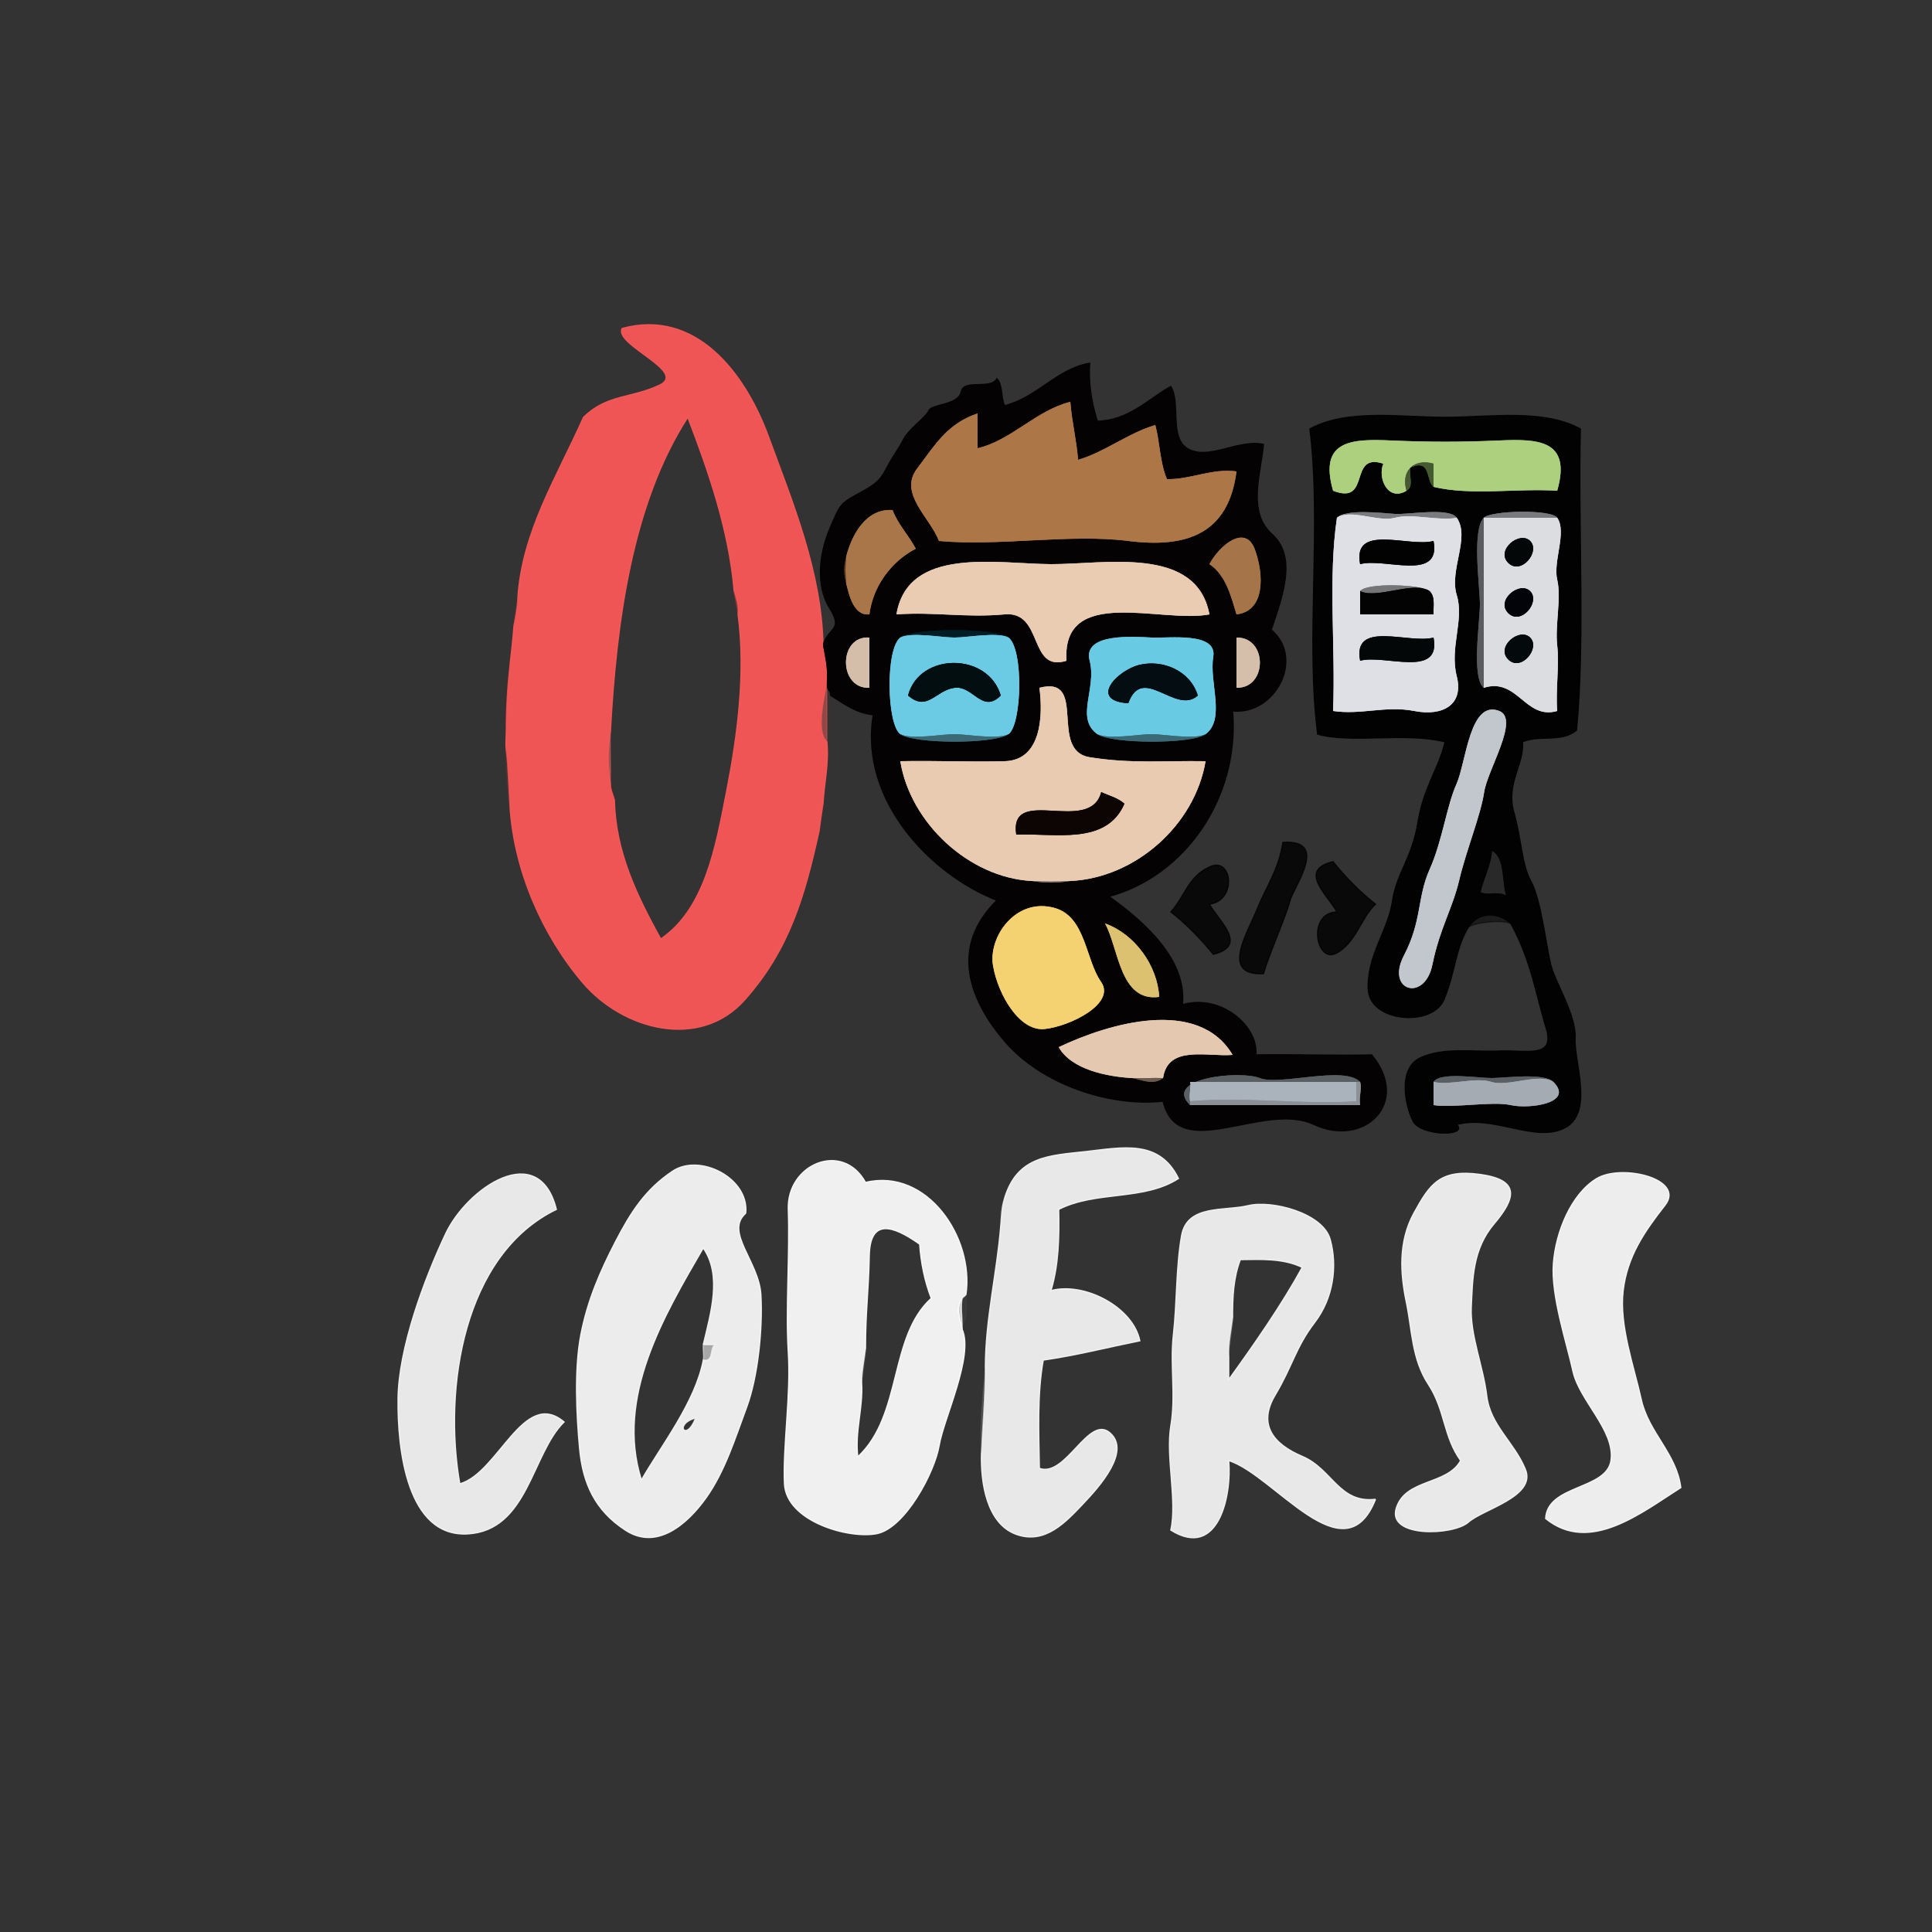 <svg xmlns="http://www.w3.org/2000/svg" width="500" height="500">
    <rect width="100%" height="100%" fill="#333333" stroke="none"/>
    <path fill="none" d="M0 500h500V0H0zm213-333c1.31-4.76 5.41-3.71 1.68-9.68s-2.54-14.36.09-20.55 2.63-6.38 7.13-8.87 5.71-3.22 7.49-6.65c1.79-3.43 3.01-4.75 4.41-7.5s5.93-5.83 6.59-7.5c.67-1.68 7.71-1.4 8.36-4.84.65-3.43 7.54-.42 9.25-3.41 1.58 1.67.97 4.81 2 7 8.66-2.26 13.44-9.53 22-11-.31 5.03.38 9.84 2 15 8.07-.17 13.09-5.65 19-9 2.7 4.36-.65 13.53 4.7 16.3 5.36 2.76 12.95-2.71 19.3-1.3-.79 7.99-4.22 17.46 2.19 23.25 6.42 5.79 2.94 15.53-.19 24.75 8.78 7.46.95 22.12-10 21 1.88 22.44-12.4 42.76-32 48 9.71 6.94 20.23 16.67 19 28 10.04-2.88 19.8 5.68 19 13 9.9-.17 20.81.24 30 0 10.23 12.43-1.97 24.1-15 18-13.04-6.1-35.03 10.46-39-6-14.08 1.5-31.4-4.49-40.75-15.25-9.36-10.76-14.63-24.61-2.25-36.75-17.03-6.59-35.71-25.88-32-48-4.49-.52-7.14-2.6-11-5 .39 3.14.69 8.71-1 11v1c.54 5.73-.66 10.29-1 16-.16 2.6-.56 5.01-1 7-3.75 16.93-7.66 30.71-19.25 43.75-11.58 13.05-31.51 7.87-42-4.5-10.49-12.38-17.63-28.86-18.75-45.25-.77-4.32-1.15-11.1-1-15-.16-1.29 0-2.7 0-4-.87-6.38-.31-11.88 1-18 .4-3.47.73-6.49 1-10 .18-2.4.75-5.24 1-7 1.03-17.29 10.02-31.31 17-47 6.12-6 12.2-4.81 19.67-8.33S158.83 89.25 161 85c18.93-5.16 31.77 11.26 37.92 28.08 6.15 16.81 13.72 34.86 14.08 53.92m178 72c-2.16-.98-9.17-.39-11 1-3.4 5.57-3.34 11.58-6.3 18.7-2.96 7.13-19.32 5.94-19.62-2.78-.31-8.71 5.16-15.11 6.27-22.62 1.12-7.5 5.01-10.97 6.58-20.37 1.56-9.41 5.26-13.63 7.07-20.93-10.28-2.61-24.17.49-33-2-3.15-24.75 1.1-53.39-2-79 9.71-5.29 23.57-3 35-3s25.32-2.28 35 3c-.64 24.8 1.27 54.42-1 78-4.02 3.26-9.56 1.07-14 3 .62 5.56-4.34 10.67-2.22 18.22s1.91 13.23 4.48 17.97c2.56 4.74 3.91 16.77 5.09 21.51 1.19 4.73 6.65 13.1 6.29 19-.35 5.9 4.96 19.31-2.72 23.22-7.69 3.9-18.13-3.42-27.92-.92 3.15 3.18-9.19 3.04-11.25-.76-2.05-3.8-4.18-13.83 1.95-16.54s13.06-1.41 20.3-1.7 14.64 2.07 12.1-6.1c-2.54-8.16-3.74-17.11-9.1-26.9m-64 13c-11.3.6-4.12-10.62-1.68-16.68 2.44-6.05 5.63-10.3 6.68-17.32 12.23-.82 2.74 11.5 1.81 15.25-.92 3.76-5.37 13.63-6.81 18.75m18-29c3.19 3.98 7.03 7.89 11 11-3.76 3.45-5.09 10.12-10.25 12.75-5.17 2.62-7.55-10.51.25-10.75-2.33-4.25-10.29-10.87-1-13m-32 11c2.47 4.47 10.17 10.68 1 13-3.19-3.98-7.03-7.89-11-11 3.66-3.96 4.47-9.28 10.25-11.75 5.77-2.48 6.86 8.89-.25 9.75m-59 142c-.4-7.34.37-15.44 1-22 0-12.64 3.01-24.48 4-37-.13-3.4-.5-3.8 1-7 3.33-10.82 11.49-10.94 21.01-11.99 9.52-1.06 19.02-3.23 23.99 6.99-8.99 5.84-21.3 3.07-31 8 .15 7.21.01 14.35-2 21 8.59-2.31 21.21 4.23 23 13-8.32 1.69-16.54 3.79-25 5-1.62 9.11-1.13 19.03-1 28 6.85 2.45 12.68-13.93 18.22-9.22s-2.55 13.82-6.97 18.47-9.83 10.59-17.33 7.82-9.18-13.2-8.92-21.07m-4-41c.15 2.74.48 6-1 8v1c3.09 6.92-4.75 23.06-5.93 30.07-1.18 7.02-8.86 21.41-16.15 22.85-7.29 1.45-23.47-3.21-23.91-12.93-.44-9.71 1.7-22.9.99-33.99-.71-11.1.42-25.24 0-37s14.05-17.82 20-7c15.87-3.81 28.15 14.22 26 29m-57-21c-5.53 4.82 3.44 12.5 3.93 21.08.5 8.58-.73 21.17-3.7 29.15s-5.62 16.59-10.53 23.47c-4.92 6.87-12.75 13.56-20.77 8.37-8.03-5.18-11.1-12.27-11.93-21.07s-1.41-20.76.33-29.67 5.03-16.41 8.97-24.03c3.95-7.61 7.74-13.53 14.78-18.22S193.96 304.9 193 314m-49-1c-24.04 11.66-29.31 46.24-25 71 10-2.79 16.52-24.87 27-16-8.42 8.25-9.34 28.14-25.01 28.99S102.85 375.1 103 362s6.72-30.82 12.31-42.69c5.58-11.88 24.15-24.58 28.69-6.31m234 65c-4.51-6.28-3.98-13.05-8.32-19.68-4.35-6.62-4.23-14.14-5.75-21.4s-2.1-15.56 1.99-23c4.09-7.45 6.72-11.44 17.16-9.99 10.43 1.45 9.22 6.16 3.62 12.77-5.61 6.6-5.57 14.24-5.92 21.52s3.07 15.29 4 23 7.06 11.92 9.99 19.01-10.93 10.31-14.79 13.75c-3.87 3.43-21.03 4.05-18.64-3.66 2.38-7.7 13.17-5.92 16.66-12.32m57 7c-10.06 6.37-23.58 17.32-35 8 .45-8.84 15.84-7.37 16.92-15.08 1.07-7.72-8.18-15.45-9.84-23S401.36 335.28 402 327s4.61-17.89 11.08-21.92c6.46-4.04 23.19-.01 17.83 6.84-5.35 6.84-9.78 13.21-10.83 22.16-1.06 8.94 2.82 19.6 4.7 28.14S433.92 376.21 435 385m-79 3c-8.06 20.38-26.14-6.23-38-10 .82 8.82-2.57 25.75-15 18 1.68-7.73-1.35-18.91 0-27s-.25-15.55.67-23.67.67-17.42 2.11-25.55c1.43-8.14 11.09-6.28 17.23-7.77s19.35 1.91 21.25 8.73c1.89 6.82.89 15.1-4.01 21.51-4.91 6.4-5.72 11.23-10.22 18.78-4.51 7.54-.66 12.64 7.05 15.89 7.7 3.26 9.49 12.23 18.92 11.08"/>
    <path fill="none" stroke="#F75757" stroke-opacity=".96" stroke-width=".3" d="M134 155c-.15 2.49-.7 5.15-1 7-.27 3.51-.6 6.53-1 10-.69 5.97-1 11.77-1 18 0 1.3-.16 2.71 0 4 .59 4.8.65 9.92 1 15 1.12 16.39 8.26 32.87 18.75 45.25 10.49 12.37 30.42 17.55 42 4.5 11.59-13.04 15.5-26.82 19.25-43.75.29-2.27.76-5.32 1-7 .34-5.71 1.54-10.27 1-16-3.2-3.08-.26-12.67 0-16 .21-3.34-.44-5.93-1-9-.36-19.06-7.93-37.11-14.08-53.92C192.77 96.26 179.93 79.84 161 85c-2.17 4.25 17.14 11.15 9.67 14.67S157.12 102 151 108c-6.98 15.69-15.97 29.71-17 47m56-2c.63 2.44 1.1 3.33 1 6 2.06 15.15-.19 31.72-3 46-2.8 14.28-5.57 30.2-17 38-6.34-11.56-11.66-22.55-12-36-.19-1.03-.97-2.38-1-4-.82-4.61-.74-9.47 0-14 1.49-27.4 5.45-58.49 20-81 5.52 14.42 10.64 29.21 12 45Z"/>
    <path fill="none" stroke="#040202" stroke-opacity=".97" stroke-width=".3" d="M213 167c.56 3.07 1.21 5.66 1 9-.03.5 0 1.5 0 2 .69.85.84.68 1 2 3.86 2.4 6.51 4.48 11 5-3.71 22.12 14.97 41.41 32 48-12.38 12.14-7.11 25.99 2.25 36.75C269.6 280.51 286.92 286.5 301 285c3.97 16.46 25.96-.1 39 6 13.03 6.1 25.23-5.57 15-18-9.19.24-20.1-.17-30 0 .8-7.32-8.96-15.88-19-13 1.23-11.33-9.29-21.06-19-28 19.6-5.24 33.88-25.56 32-48 10.95 1.12 18.78-13.54 10-21 3.13-9.22 6.61-18.96.19-24.75-6.41-5.79-2.98-15.26-2.19-23.25-6.35-1.41-13.94 4.06-19.3 1.3-5.35-2.77-2-11.94-4.7-16.3-5.91 3.35-10.93 8.83-19 9-1.62-5.16-2.31-9.97-2-15-8.56 1.47-13.34 8.74-22 11-1.03-2.19-.42-5.33-2-7-1.71 2.99-8.6-.02-9.25 3.41-.65 3.44-7.69 3.16-8.36 4.84-.66 1.67-5.19 4.75-6.59 7.5s-2.62 4.07-4.41 7.5c-1.78 3.43-2.99 4.16-7.49 6.65s-4.5 2.68-7.13 8.87-3.82 14.58-.09 20.55-.37 4.92-1.68 9.68m64-63c.37 5.06 1.63 9.91 2 15 6.99-2.03 12.99-6.97 20-9 1.2 4.61 1.15 9.54 3 14 6.18.12 11.61-2.86 18-2-2.06 16.22-12.92 19.91-28 18s-33.6 1.44-49 0c-2.32-6.1-10.52-12.29-5.69-18.69 4.82-6.41 8.02-11.78 15.69-14.31v9c8.69-2.02 15.19-9.84 24-12m-58 47c-.72-2.79-.71-4.26 0-7 1.45-5.59 5.08-12.46 12-12 1.3 3.56 4.19 6.56 6 10-6.51 3.4-11.1 9.87-12 17-4.07.41-5.22-4.87-6-8m101 8c-1.37-4.55-2.73-10.18-7-13 2.63-4.95 9.35-10.45 11.77-3.77s2.58 15.95-4.77 16.77m-7 0c-12.24 2.44-38.22-7.65-37 12-9.92 3.15-5.86-12.93-16-12-10.15.93-18.06-.7-28 0 2.95-17.77 26.15-13.06 40-13s37.65-4.93 41 13m-52 6c3.92 2.94 3.49 22.48 0 25-3.62 2.61-24.45 2.56-28 0-3.52-2.54-3.88-22.09 0-25 3.47-2.6 24.6-2.55 28 0m-36 0v13c-8.08.34-8.08-13.58 0-13m87 25c-3.55 2.64-24.49 2.53-28 0-5.82-4.2-.1-11.74-2-19s11.45-6.23 16-6 17.09-1.56 15.99 5.01S317.25 186.1 312 190m8-12v-13c8.07-.15 8.08 13.15 0 13m-43 50c-3.45.56-6.61.55-10 0-16.31-.89-31.44-15.1-34-31 9.35-.18 17.53.23 27 0s9.98-11.64 9-19c12.69-3.28 2.26 16.25 13.03 17.97 10.77 1.73 19.08.85 29.97 1.03-2.78 16.54-18.19 30.23-35 31m-4 7c7.99 2.28 7.93 13.39 11.93 19.07 4 5.69-8.17 11.6-14.62 12.24-6.46.63-11.98-8.8-13.3-16.32-1.33-7.52 5.9-17.87 15.99-14.99m27 23c-10.2 1.38-10.44-12.49-14-19 7.7 2.75 13.56 10.89 14 19m1 21c-2.64 2-5.53.4-8 0-6.58-.36-15.78-2.24-19-8 13.05-6.21 36.11-12.98 45 2-6.34.59-16.75-2.71-18 6m51 1c.5 1.86-.38 4.1 0 6h-44c-7.24-7.02 12.88-9.05 18-7s21.85-3.32 26 1Z"/>
    <path fill="none" stroke="#AC7646" stroke-width=".3" d="M277 104c-8.81 2.16-15.31 9.98-24 12v-9c-7.67 2.53-10.87 7.9-15.69 14.31-4.83 6.4 3.37 12.59 5.69 18.69 15.4 1.44 33.92-1.91 49 0s25.94-1.78 28-18c-6.39-.86-11.82 2.12-18 2-1.85-4.46-1.8-9.39-3-14-7.01 2.03-13.01 6.97-20 9-.37-5.09-1.63-9.94-2-15Z"/>
    <path fill="none" d="M158 189c-.2 3.64 0 7.35 0 11 .17 1.72.9 4.64 1 7 .34 13.45 5.66 24.44 12 36 11.43-7.8 14.2-23.72 17-38 2.81-14.28 5.06-30.85 3-46-.2-1.48-.87-3.93-1-6-1.36-15.79-6.48-30.58-12-45-14.55 22.51-18.51 53.6-20 81"/>
    <path fill="none" stroke="#000101" stroke-opacity=".95" stroke-width=".3" d="M380 240c2.59-4.23 7.87-3.96 11-1 5.36 9.79 6.56 18.74 9.1 26.9 2.54 8.17-4.86 5.81-12.1 6.1s-14.17-1.01-20.3 1.7-4 12.74-1.95 16.54c2.06 3.8 14.4 3.94 11.25.76 9.79-2.5 20.23 4.82 27.92.92 7.68-3.91 2.37-17.32 2.72-23.22.36-5.9-5.1-14.27-6.29-19-1.18-4.74-2.53-16.77-5.09-21.51-2.57-4.74-2.36-10.42-4.48-17.97s2.84-12.66 2.22-18.22c4.44-1.93 9.98.26 14-3 2.27-23.58.36-53.2 1-78-9.68-5.28-23.57-3-35-3s-25.29-2.29-35 3c3.1 25.61-1.15 54.25 2 79 8.83 2.49 22.72-.61 33 2-1.81 7.3-5.51 11.52-7.07 20.93-1.57 9.4-5.46 12.87-6.58 20.37-1.11 7.51-6.58 13.91-6.27 22.62.3 8.72 16.66 9.91 19.62 2.78 2.96-7.12 2.9-13.13 6.3-18.7m-9-114c-2.09-1.66-.52-7.36-6-5-.47 1.88 1.06 4.93-1 6-4.76 2.9-7.54-3.19-6-7-9.18-3.05-3.02 10.9-13 7-3.8-13.22 5-13.43 15-13s18 .43 28 0 18.78-.23 15 13c-10.5-.67-22.32 1.33-32-1m6 8c3.56 5.08-2 13.53 0 20s-1.89 13.55 0 21-3.66 10.44-11 9-13.74 1.08-21 0c.67-16.5-1.33-34.32 1-50 2.33-2.33 11.56-1.24 15-1s14.05-1.78 16 1m26 0c2.58 3.68-1.12 11.24 0 16s-.59 11.81 0 17-.44 11.69 0 17c-8.28 2.41-10.24-8.76-19-6-3.32-2.7-.91-17.45-1-22s-2.07-18.93 1-22c1.89-1.89 17.42-2.26 19 0m-15 50c5.36 2.09-3.05 15.17-3.92 21.08-.88 5.91-4.6 14.93-6.41 22.59-1.8 7.66-4.97 12.28-6.98 22.02-2 9.75-12.12 6.77-7.37-2.37 4.76-9.13 3.37-14.93 6.67-22.33 3.31-7.4 4.39-16.38 6.94-22.06 2.54-5.68 3.4-21.92 11.07-18.93m2 48c-2.45-1.41-4.74.04-7-1 .9-3.92 2.87-7.37 3-11 3.71 1.56 2.72 8.22 4 12m12 48c5.52 5.52-6.24 7.07-11 6s-14.76.8-20 0v-6c1.77-2.66 11.55-.99 15-1s13.56-1.44 16 1Z"/>
    <path fill="none" stroke="#ADD07E" stroke-width=".3" d="M364 127c-1.5-5.13 1.89-8.44 7-7v6c9.68 2.33 21.5.33 32 1 3.78-13.23-5-13.43-15-13s-18 .43-28 0-18.8-.22-15 13c9.98 3.9 3.82-10.05 13-7-1.54 3.81 1.24 9.9 6 7Z"/>
    <path fill="none" stroke="#465A31" stroke-width=".3" d="M364 127c2.06-1.07.53-4.12 1-6 5.48-2.36 3.91 3.34 6 5v-6c-5.11-1.44-8.5 1.87-7 7Z"/>
    <path fill="none" stroke="#A97649" stroke-width=".3" d="M219 144c-.26 2.1-.26 4.9 0 7 .78 3.13 1.93 8.41 6 8 .9-7.13 5.49-13.6 12-17-1.81-3.44-4.7-6.44-6-10-6.92-.46-10.55 6.41-12 12Z"/>
    <path fill="none" stroke="#7A7B7E" stroke-width=".3" d="M346 134c3.45-2.41 10.65 1.19 15 0s11.4.89 16 0c-1.95-2.78-12.56-.76-16-1s-12.67-1.33-15 1Z"/>
    <path fill="none" stroke="#78797C" stroke-width=".3" d="M384 134h19c-1.58-2.26-17.11-1.89-19 0Z"/>
    <path fill="none" stroke="#DEE0E5" stroke-width=".3" d="M377 134c-4.6.89-11.65-1.19-16 0s-11.55-2.41-15 0c-2.33 15.68-.33 33.5-1 50 7.26 1.08 13.66-1.44 21 0s12.89-1.55 11-9 2-14.53 0-21 3.56-14.92 0-20m-6 6c2.06 10.68-12.74 4.27-19 6-2.06-10.68 12.74-4.27 19-6m-1 13c1.5 1.5.89 3.84 1 6h-19v-6c1.54-2.3 16.25-1.75 18 0m1 12c2.06 10.68-12.74 4.27-19 6-2.06-10.68 12.74-4.27 19-6Z"/>
    <path fill="none" stroke="#5B5C5F" stroke-width=".3" d="M384 178v-44c-3.07 3.07-1.09 17.45-1 22s-2.32 19.3 1 22Z"/>
    <path fill="none" stroke="#DBDDE1" stroke-width=".3" d="M384 178c8.76-2.76 10.72 8.41 19 6-.44-5.31.59-11.81 0-17s1.12-12.24 0-17 2.58-12.32 0-16h-19v44m12-38c2.75 2.75-2.37 8.95-5.67 5.67s2.94-8.4 5.67-5.67m0 13c2.75 2.75-2.37 8.95-5.67 5.67s2.94-8.4 5.67-5.67m0 12c2.75 2.75-2.37 8.95-5.67 5.67s2.94-8.4 5.67-5.67Z"/>
    <path fill="none" stroke="#A57549" stroke-width=".3" d="M320 159c7.35-.82 7.19-10.09 4.77-16.77s-9.14-1.18-11.77 3.77c4.27 2.82 5.63 8.45 7 13Z"/>
    <path fill="none" stroke="#020203" stroke-width=".3" d="M371 140c-6.26 1.73-21.06-4.68-19 6 6.26-1.73 21.06 4.68 19-6Z"/>
    <path fill="none" stroke="#040707" stroke-width=".3" d="M396 140c-2.73-2.73-8.97 2.39-5.67 5.67s8.42-2.92 5.67-5.67Z"/>
    <path fill="none" stroke="#52321B" stroke-width=".3" d="M219 151c-.26-2.1-.26-4.9 0-7-.71 2.74-.72 4.21 0 7Z"/>
    <path fill="none" stroke="#E9CCB2" stroke-width=".3" d="M313 159c-3.35-17.93-27.15-12.94-41-13s-37.05-4.77-40 13c9.94-.7 17.85.93 28 0 10.14-.93 6.08 15.15 16 12-1.22-19.65 24.76-9.56 37-12Z"/>
    <path fill="none" stroke="#757578" stroke-width=".3" d="M352 153c4.55 2.1 13.93-2.8 18 0-1.75-1.75-16.46-2.3-18 0Z"/>
    <path fill="none" stroke="#9D3F3B" stroke-opacity=".36" stroke-width=".3" d="M191 159c.1-2.67-.37-3.56-1-6 .13 2.07.8 4.52 1 6Z"/>
    <path fill="none" stroke="#030304" stroke-width=".3" d="M370 153c-4.07-2.8-13.45 2.1-18 0v6h19c-.11-2.16.5-4.5-1-6Z"/>
    <path fill="none" stroke="#020409" stroke-width=".3" d="M396 153c-2.73-2.73-8.97 2.39-5.67 5.67s8.42-2.92 5.67-5.67Z"/>
    <path fill="none" stroke="#813734" stroke-opacity=".27" stroke-width=".3" d="M133 162c.3-1.85.85-4.51 1-7-.25 1.76-.82 4.6-1 7Z"/>
    <path fill="none" stroke="#001D26" stroke-width=".3" d="M233 165c2.9-1.5 10.66 0 14 0s11.1-1.5 14 0c-3.4-2.55-24.53-2.6-28 0Z"/>
    <path fill="none" stroke="#D4BEA9" stroke-width=".3" d="M225 165c-8.08-.58-8.08 13.34 0 13z"/>
    <path fill="none" stroke="#6BCAE4" stroke-width=".3" d="M233 190c2.99 1.48 10.59 0 14 0s11.01 1.48 14 0c3.49-2.52 3.92-22.06 0-25-2.9-1.5-10.66 0-14 0s-11.1-1.5-14 0c-3.88 2.91-3.52 22.46 0 25m26-10c-4.81 4.85-7.13-2.65-12.01-1.99-4.87.65-6.99 6.32-11.99 1.99 2.89-11.18 20.67-11.31 24 0Z"/>
    <path fill="none" stroke="#69CAE4" stroke-width=".3" d="M284 190c2.97 1.47 10.62.01 14 0s11.06 1.5 14 0c5.25-3.9.89-13.42 1.99-19.99S302.55 165.23 298 165s-17.9-1.26-16 6-3.82 14.8 2 19m26-10c-5.71 5.19-14.32-8.27-18 2-10.39-.63-2.85-8.63 3.03-9.97 5.87-1.35 12.95 1.45 14.97 7.97Z"/>
    <path fill="none" stroke="#D5BEAA" stroke-width=".3" d="M320 178c8.08.15 8.07-13.15 0-13z"/>
    <path fill="none" stroke="#040707" stroke-width=".3" d="M371 165c-6.26 1.73-21.06-4.68-19 6 6.26-1.73 21.06 4.68 19-6Z"/>
    <path fill="none" stroke="#04090C" stroke-width=".3" d="M396 165c-2.73-2.73-8.97 2.39-5.67 5.67s8.42-2.92 5.67-5.67Z"/>
    <path fill="none" stroke="#030E11" stroke-width=".3" d="M259 180c-3.33-11.31-21.11-11.18-24 0 5 4.33 7.12-1.34 11.99-1.99 4.88-.66 7.2 6.84 12.01 1.99Z"/>
    <path fill="none" stroke="#030D12" stroke-width=".3" d="M310 180c-2.02-6.52-9.1-9.32-14.97-7.97-5.88 1.34-13.42 9.34-3.03 9.97 3.68-10.27 12.29 3.19 18-2Z"/>
    <path fill="none" stroke="#6C2120" stroke-opacity=".09" stroke-width=".3" d="M131 190c0-6.23.31-12.03 1-18-1.31 6.12-1.87 11.62-1 18Z"/>
    <path fill="none" stroke="#CF5552" stroke-opacity=".6" stroke-width=".3" d="M214 192v-14c0-.5-.03-1.5 0-2-.26 3.33-3.2 12.92 0 16Z"/>
    <path fill="none" stroke="#480503" stroke-opacity=".03" stroke-width=".3" d="M214 191c1.69-2.29 1.39-7.86 1-11-.16-1.32-.31-1.15-1-2z"/>
    <path fill="none" stroke="#E8CBB1" stroke-width=".3" d="M267 228c3.27.18 6.73.18 10 0 16.81-.77 32.22-14.46 35-31-10.89-.18-19.2.7-29.97-1.03-10.77-1.72-.34-21.25-13.03-17.97.98 7.36.47 18.77-9 19s-17.65-.18-27 0c2.56 15.9 17.69 30.11 34 31m24-20c-4.69 10.9-18.21 7.55-28 8-1.94-13.07 19.05.22 22-11 2.09.97 4.22 1.44 6 3Z"/>
    <path fill="none" stroke="#C2C6CD" stroke-width=".3" d="M388 184c-7.67-2.99-8.53 13.25-11.07 18.93-2.55 5.68-3.63 14.66-6.94 22.06-3.3 7.4-1.91 13.2-6.67 22.33-4.75 9.14 5.37 12.12 7.37 2.37 2.01-9.74 5.18-14.36 6.98-22.02 1.81-7.66 5.53-16.68 6.41-22.59.87-5.91 9.28-18.99 3.92-21.08Z"/>
    <path fill="none" stroke="#D85B5C" stroke-opacity=".61" stroke-width=".3" d="M158 203c-.02-1 0-2 0-3 0-3.65-.2-7.36 0-11-.74 4.53-.82 9.39 0 14Z"/>
    <path fill="none" stroke="#3B6A76" stroke-width=".3" d="M261 190c-2.99 1.48-10.59 0-14 0s-11.01 1.48-14 0c3.55 2.56 24.38 2.61 28 0Z"/>
    <path fill="none" stroke="#3B6A77" stroke-width=".3" d="M312 190c-2.94 1.5-10.62-.01-14 0s-11.03 1.47-14 0c3.51 2.53 24.45 2.64 28 0Z"/>
    <path fill="none" stroke="#7F3738" stroke-opacity=".19" stroke-width=".3" d="M132 209c-.35-5.08-.41-10.2-1-15-.15 3.9.23 10.68 1 15Z"/>
    <path fill="none" stroke="#62211F" stroke-opacity=".09" stroke-width=".3" d="M158 203c.03 1.62.81 2.97 1 4-.1-2.36-.83-5.28-1-7 0 1-.02 2 0 3Z"/>
    <path fill="none" stroke="#0D0503" stroke-width=".3" d="M291 208c-1.78-1.56-3.91-2.03-6-3-2.95 11.22-23.94-2.07-22 11 9.79-.45 23.31 2.9 28-8Z"/>
    <path fill="none" stroke="#5D251F" stroke-opacity=".1" stroke-width=".3" d="M212 215c.44-1.99.84-4.4 1-7-.24 1.68-.71 4.73-1 7Z"/>
    <path fill="none" stroke="#000" stroke-opacity=".82" stroke-width=".3" d="M327 252c1.44-5.12 5.89-14.99 6.81-18.75.93-3.75 10.42-16.07-1.81-15.25-1.05 7.02-4.24 11.27-6.68 17.32-2.44 6.06-9.62 17.28 1.68 16.68Z"/>
    <path fill="none" stroke="#010101" stroke-opacity=".2" stroke-width=".3" d="M390 232c-1.28-3.78-.29-10.44-4-12-.13 3.63-2.1 7.08-3 11 2.26 1.04 4.55-.41 7 1Z"/>
    <path fill="none" stroke="#000" stroke-opacity=".82" stroke-width=".3" d="M345 223c-9.29 2.13-1.33 8.75 1 13-7.8.24-5.42 13.37-.25 10.75 5.16-2.63 6.49-9.3 10.25-12.75-3.97-3.11-7.81-7.02-11-11Zm-32 11c7.11-.86 6.02-12.23.25-9.75-5.78 2.47-6.59 7.79-10.25 11.75 3.97 3.11 7.81 7.02 11 11 9.17-2.32 1.47-8.53-1-13Z"/>
    <path fill="none" stroke="#7D6A66" stroke-width=".3" d="M277 228c-3.27.18-6.73.18-10 0 3.39.55 6.55.56 10 0Z"/>
    <path fill="none" stroke="#F4D171" stroke-width=".3" d="M273 235c-10.09-2.88-17.32 7.47-15.99 14.99 1.32 7.52 6.84 16.95 13.3 16.32 6.45-.64 18.62-6.55 14.62-12.24-4-5.68-3.94-16.79-11.93-19.07Z"/>
    <path fill="none" stroke="#030403" stroke-opacity=".51" stroke-width=".3" d="M380 240c1.83-1.39 8.84-1.98 11-1-3.13-2.96-8.41-3.23-11 1Z"/>
    <path fill="none" stroke="#DCC170" stroke-width=".3" d="M300 258c-.44-8.11-6.3-16.25-14-19 3.56 6.51 3.8 20.38 14 19Z"/>
    <path fill="none" stroke="#E4C8B0" stroke-width=".3" d="M293 279c2.66.14 5.34-.11 8 0 1.25-8.71 11.66-5.41 18-6-8.89-14.98-31.95-8.21-45-2 3.22 5.76 12.42 7.64 19 8Z"/>
    <path fill="none" stroke="#6B5A4E" stroke-width=".3" d="M301 279c-2.66-.11-5.34.14-8 0 2.47.4 5.36 2 8 0Z"/>
    <path fill="none" stroke="#5A5F63" stroke-width=".3" d="M308 286c-.04 0 0-1 0-1-.36-1.58.28-3.4 0-5h44c-4.15-4.32-20.88 1.05-26-1s-25.24-.02-18 7Z"/>
    <path fill="none" stroke="#5A5F64" stroke-width=".3" d="M371 280c4.46 1 10.73-1.34 15 0s12.43-2.43 16 0c-2.44-2.44-12.55-1.01-16-1s-13.23-1.66-15 1Z"/>
    <path fill="none" stroke="#AAB2BC" stroke-width=".3" d="M308 285c14.22-1.29 28.75.97 43 0v-5h-43c.28 1.6-.36 3.42 0 5Z"/>
    <path fill="none" stroke="#8C9198" stroke-width=".3" d="M308 285s-.04 1 0 1h44c-.38-1.9.5-4.14 0-6h-1v5c-14.25.97-28.78-1.29-43 0Z"/>
    <path fill="none" stroke="#A4ABB3" stroke-width=".3" d="M402 280c-3.57-2.43-11.73 1.34-16 0s-10.54 1-15 0v6c5.24.8 15.24-1.07 20 0s16.52-.48 11-6Z"/>
    <path fill="none" stroke="#F6F6F6" stroke-opacity=".93" stroke-width=".3" d="M260 310c-.76 2.45-.79 4.33-1 7-.99 12.52-4 24.36-4 37 0 7.28-.72 15.51-1 22-.26 7.87 1.42 18.3 8.92 21.07s12.91-3.17 17.33-7.82 12.51-13.76 6.97-18.47S275.85 382.45 269 380c-.13-8.97-.62-18.89 1-28 8.46-1.21 16.68-3.31 25-5-1.79-8.77-14.41-15.31-23-13 2.01-6.65 2.15-13.79 2-21 9.7-4.93 22.01-2.16 31-8-4.97-10.22-14.47-8.05-23.99-6.99-9.52 1.05-17.68 1.17-21.01 11.99Z"/>
    <path fill="none" stroke="#FAFAFA" stroke-opacity=".95" stroke-width=".3" d="M249 344c-.43-2.59-1.97-5.33 0-8 .22-.3.94-.76 1-1 2.15-14.78-10.13-32.81-26-29-5.95-10.82-20.42-4.76-20 7s-.71 25.9 0 37c.71 11.09-1.43 24.28-.99 33.99.44 9.72 16.62 14.38 23.91 12.93 7.29-1.44 14.97-15.83 16.15-22.85 1.18-7.01 9.02-23.15 5.93-30.07m-26 14c0-3.1.77-6.64 1-9 0-9.47.79-14.45.98-24.02.18-9.58 5.89-8.04 13.02-2.98.34 4.84 1.28 9.53 3 14-11 9.92-7.43 30.26-19 41-.76-6.61 1.37-12.47 1-19Z"/>
    <path fill="none" stroke="#F7F7F7" stroke-opacity=".94" stroke-width=".3" d="M193 314c.96-9.1-11.88-15.61-18.92-10.92s-10.83 10.61-14.78 18.22c-3.94 7.62-7.23 15.12-8.97 24.03S149.17 366.2 150 375s3.9 15.89 11.93 21.07c8.02 5.19 15.85-1.5 20.77-8.37 4.91-6.88 7.56-15.49 10.53-23.47s4.2-20.57 3.7-29.15c-.49-8.58-9.46-16.26-3.93-21.08m-11 34h3c-1.4 1.29-.21 4.46-3 4-2.1 10.9-10.73 21.87-16 31-6.74-21.35 5.8-42.46 16-60 4.89 7.07 1.96 16.68 0 25m-2 19c-2.41 6.31-5.72 1.59 0 0Z"/>
    <path fill="none" stroke="#F6F6F6" stroke-opacity=".93" stroke-width=".3" d="M144 313c-4.54-18.27-23.11-5.57-28.69 6.31-5.59 11.87-12.16 29.59-12.31 42.69s2.32 35.84 17.99 34.99S137.58 376.25 146 368c-10.48-8.87-17 13.21-27 16-4.31-24.76.96-59.34 25-71Z"/>
    <path fill="none" stroke="#F7F7F7" stroke-opacity=".93" stroke-width=".3" d="M378 378c-3.49 6.4-14.28 4.62-16.66 12.32-2.39 7.71 14.77 7.09 18.64 3.66 3.86-3.44 17.72-6.66 14.79-13.75s-9.06-11.3-9.99-19.01-4.35-15.72-4-23 .31-14.92 5.92-21.52c5.6-6.61 6.81-11.32-3.62-12.77-10.44-1.45-13.07 2.54-17.16 9.99-4.09 7.44-3.51 15.74-1.99 23s1.4 14.78 5.75 21.4c4.34 6.63 3.81 13.4 8.32 19.68Z"/>
    <path fill="none" stroke="#F8F8F8" stroke-opacity=".94" stroke-width=".3" d="M435 385c-1.08-8.79-8.34-14.24-10.22-22.78s-5.76-19.2-4.7-28.14c1.05-8.95 5.48-15.32 10.83-22.16 5.36-6.85-11.37-10.88-17.83-6.84-6.47 4.03-10.44 13.64-11.08 21.92s3.42 20.37 5.08 27.92 10.91 15.28 9.84 23c-1.08 7.71-16.47 6.24-16.92 15.08 11.42 9.32 24.94-1.63 35-8Z"/>
    <path fill="none" stroke="#7D7D7D" stroke-opacity=".08" stroke-width=".3" d="M259 317c.21-2.67.24-4.55 1-7-1.5 3.2-1.13 3.6-1 7Z"/>
    <path fill="none" stroke="#F6F6F6" stroke-opacity=".93" stroke-width=".3" d="M356 388c-9.43 1.15-11.22-7.82-18.92-11.08-7.71-3.25-11.56-8.35-7.05-15.89 4.5-7.55 5.31-12.38 10.22-18.78 4.9-6.41 5.9-14.69 4.01-21.51-1.9-6.82-15.11-10.22-21.25-8.73s-15.8-.37-17.23 7.77c-1.44 8.13-1.19 17.43-2.11 25.55s.68 15.58-.67 23.67 1.68 19.27 0 27c12.43 7.75 15.82-9.18 15-18 11.86 3.77 29.94 30.38 38 10m-38-37c-.14-3.48.74-7.29 1-10 0-5.41.19-10.13 2-15 5.53-.08 11.1-.35 16 2-5.23 9.56-12.36 19.81-19 29z"/>
    <path fill="none" d="M224 349c0 3.1-.77 6.64-1 9 .37 6.53-1.76 12.39-1 19 11.57-10.74 8-31.08 19-41-1.72-4.47-2.66-9.16-3-14-7.13-5.06-12.84-6.6-13.02 2.98-.19 9.57-.98 14.55-.98 24.02"/>
    <path fill="none" stroke="#000" stroke-opacity=".01" stroke-width=".3" d="M182 352c.24-1.27-.12-2.71 0-4 1.96-8.32 4.89-17.93 0-25-10.2 17.54-22.74 38.65-16 60 5.27-9.13 13.9-20.1 16-31Zm137-11c0 3.34-.84 7.42-1 10v6c6.64-9.19 13.77-19.44 19-29-4.9-2.35-10.47-2.08-16-2-1.81 4.87-2 9.59-2 15Z"/>
    <path fill="none" stroke="#686868" stroke-opacity=".13" stroke-width=".3" d="M249 336c-.4 2.16 0 4.8 0 7 1.48-2 1.15-5.26 1-8-.06.24-.78.7-1 1Z"/>
    <path fill="none" stroke="#F9F9F9" stroke-opacity=".79" stroke-width=".3" d="M249 344v-1c0-2.2-.4-4.84 0-7-1.97 2.67-.43 5.41 0 8Z"/>
    <path fill="none" stroke="#707070" stroke-opacity=".23" stroke-width=".3" d="M318 351c.16-2.58 1-6.66 1-10-.26 2.71-1.14 6.52-1 10Z"/>
    <path fill="none" stroke="#DADADA" stroke-opacity=".69" stroke-width=".3" d="M182 352c2.79.46 1.6-2.71 3-4h-3c-.12 1.29.24 2.73 0 4Z"/>
    <path fill="none" stroke="#656565" stroke-opacity=".21" stroke-width=".3" d="M223 358c.23-2.36 1-5.9 1-9-.23 2.36-1 5.9-1 9Z"/>
    <path fill="none" stroke="#7E7E7E" stroke-opacity=".27" stroke-width=".3" d="M254 376c.28-6.49 1-14.72 1-22-.63 6.56-1.4 14.66-1 22Z"/>
    <path fill="none" stroke="#262626" stroke-opacity=".07" stroke-width=".3" d="M180 367c-5.72 1.59-2.41 6.31 0 0Z"/>
    <path fill="none" stroke="None" d="M0 500h500V0H0v500m213-333c1.31-4.76 5.41-3.71 1.68-9.68s-2.54-14.36.09-20.55 2.63-6.38 7.13-8.87 5.71-3.22 7.49-6.65c1.79-3.43 3.01-4.75 4.41-7.5s5.93-5.83 6.59-7.5c.67-1.68 7.71-1.4 8.36-4.84.65-3.43 7.54-.42 9.25-3.41 1.58 1.67.97 4.81 2 7 8.66-2.26 13.44-9.53 22-11-.31 5.03.38 9.84 2 15 8.07-.17 13.09-5.65 19-9 2.7 4.36-.65 13.53 4.7 16.3 5.36 2.76 12.95-2.71 19.3-1.3-.79 7.99-4.22 17.46 2.19 23.25 6.42 5.79 2.94 15.53-.19 24.75 8.78 7.46.95 22.12-10 21 1.88 22.44-12.4 42.76-32 48 9.71 6.94 20.23 16.67 19 28 10.04-2.88 19.8 5.68 19 13 9.9-.17 20.81.24 30 0 10.23 12.43-1.97 24.1-15 18-13.04-6.1-35.03 10.46-39-6-14.08 1.5-31.4-4.49-40.75-15.25-9.36-10.76-14.63-24.61-2.25-36.75-17.03-6.59-35.71-25.88-32-48-4.49-.52-7.14-2.6-11-5 .39 3.14.69 8.71-1 11v1c.54 5.73-.66 10.29-1 16-.16 2.6-.56 5.01-1 7-3.75 16.93-7.66 30.71-19.25 43.75-11.58 13.05-31.51 7.87-42-4.5-10.49-12.38-17.63-28.86-18.75-45.25-.77-4.32-1.15-11.1-1-15-.16-1.29 0-2.7 0-4-.87-6.38-.31-11.88 1-18 .4-3.47.73-6.49 1-10 .18-2.4.75-5.24 1-7 1.03-17.29 10.02-31.31 17-47 6.12-6 12.2-4.81 19.67-8.33S158.83 89.25 161 85c18.93-5.16 31.77 11.26 37.92 28.08 6.15 16.81 13.72 34.86 14.08 53.92m178 72c-2.16-.98-9.17-.39-11 1-3.4 5.57-3.34 11.58-6.3 18.7-2.96 7.13-19.32 5.94-19.62-2.78-.31-8.71 5.16-15.11 6.27-22.62 1.12-7.5 5.01-10.97 6.58-20.37 1.56-9.41 5.26-13.63 7.07-20.93-10.28-2.61-24.17.49-33-2-3.15-24.75 1.1-53.39-2-79 9.71-5.29 23.57-3 35-3s25.32-2.28 35 3c-.64 24.8 1.27 54.42-1 78-4.02 3.26-9.56 1.07-14 3 .62 5.56-4.34 10.67-2.22 18.22s1.91 13.23 4.48 17.97c2.56 4.74 3.91 16.77 5.09 21.51 1.19 4.73 6.65 13.1 6.29 19-.35 5.9 4.96 19.31-2.72 23.22-7.69 3.9-18.13-3.42-27.92-.92 3.15 3.18-9.19 3.04-11.25-.76-2.05-3.8-4.18-13.83 1.95-16.54s13.06-1.41 20.3-1.7 14.64 2.07 12.1-6.1c-2.54-8.16-3.74-17.11-9.1-26.9m-64 13c-11.3.6-4.12-10.62-1.68-16.68 2.44-6.05 5.63-10.3 6.68-17.32 12.23-.82 2.74 11.5 1.81 15.25-.92 3.76-5.37 13.63-6.81 18.75m18-29c3.19 3.98 7.03 7.89 11 11-3.76 3.45-5.09 10.12-10.25 12.75-5.17 2.62-7.55-10.51.25-10.75-2.33-4.25-10.29-10.87-1-13m-32 11c2.47 4.47 10.17 10.68 1 13-3.19-3.98-7.03-7.89-11-11 3.66-3.96 4.47-9.28 10.25-11.75 5.77-2.48 6.86 8.89-.25 9.75m-59 142c-.4-7.34.37-15.44 1-22 0-12.64 3.01-24.48 4-37-.13-3.4-.5-3.8 1-7 3.33-10.82 11.49-10.94 21.01-11.99 9.52-1.06 19.02-3.23 23.99 6.99-8.99 5.84-21.3 3.07-31 8 .15 7.21.01 14.35-2 21 8.59-2.31 21.21 4.23 23 13-8.32 1.69-16.54 3.79-25 5-1.62 9.11-1.13 19.03-1 28 6.85 2.45 12.68-13.93 18.22-9.22s-2.55 13.82-6.97 18.47-9.83 10.59-17.33 7.82-9.18-13.2-8.92-21.07m-4-41c.15 2.74.48 6-1 8v1c3.09 6.92-4.75 23.06-5.93 30.07-1.18 7.02-8.86 21.41-16.15 22.85-7.29 1.45-23.47-3.21-23.91-12.93-.44-9.71 1.7-22.9.99-33.99-.71-11.1.42-25.24 0-37s14.05-17.82 20-7c15.87-3.81 28.15 14.22 26 29m-57-21c-5.53 4.82 3.44 12.5 3.93 21.08.5 8.58-.73 21.17-3.7 29.15s-5.62 16.59-10.53 23.47c-4.92 6.87-12.75 13.56-20.77 8.37-8.03-5.18-11.1-12.27-11.93-21.07s-1.41-20.76.33-29.67 5.03-16.41 8.97-24.03c3.95-7.61 7.74-13.53 14.78-18.22S193.96 304.9 193 314m-49-1c-24.04 11.66-29.31 46.24-25 71 10-2.79 16.52-24.87 27-16-8.42 8.25-9.34 28.14-25.01 28.99S102.85 375.1 103 362s6.72-30.82 12.31-42.69c5.58-11.88 24.15-24.58 28.69-6.31m234 65c-4.51-6.28-3.98-13.05-8.32-19.68-4.35-6.62-4.23-14.14-5.75-21.4s-2.1-15.56 1.99-23c4.09-7.45 6.72-11.44 17.16-9.99 10.43 1.45 9.22 6.16 3.62 12.77-5.61 6.6-5.57 14.24-5.92 21.52s3.07 15.29 4 23 7.06 11.92 9.99 19.01-10.93 10.31-14.79 13.75c-3.87 3.43-21.03 4.05-18.64-3.66 2.38-7.7 13.17-5.92 16.66-12.32m57 7c-10.06 6.37-23.58 17.32-35 8 .45-8.84 15.84-7.37 16.92-15.08 1.07-7.72-8.18-15.45-9.84-23S401.36 335.28 402 327s4.61-17.89 11.08-21.92c6.46-4.04 23.19-.01 17.83 6.84-5.35 6.84-9.78 13.21-10.83 22.16-1.06 8.94 2.82 19.6 4.7 28.14S433.92 376.21 435 385m-79 3c-8.06 20.38-26.14-6.23-38-10 .82 8.82-2.57 25.75-15 18 1.68-7.73-1.35-18.91 0-27s-.25-15.55.67-23.67.67-17.42 2.11-25.55c1.43-8.14 11.09-6.28 17.23-7.77s19.35 1.91 21.25 8.73c1.89 6.82.89 15.1-4.01 21.51-4.91 6.4-5.72 11.23-10.22 18.78-4.51 7.54-.66 12.64 7.05 15.89 7.7 3.26 9.49 12.23 18.92 11.08Z"/>
    <path fill="#F75757" fill-opacity=".96" stroke="None" d="M134 155c-.15 2.49-.7 5.15-1 7-.27 3.51-.6 6.53-1 10-.69 5.97-1 11.77-1 18 0 1.3-.16 2.71 0 4 .59 4.8.65 9.92 1 15 1.12 16.39 8.26 32.87 18.75 45.25 10.49 12.37 30.42 17.55 42 4.5 11.59-13.04 15.5-26.82 19.25-43.75.29-2.27.76-5.32 1-7 .34-5.71 1.54-10.27 1-16-3.2-3.08-.26-12.67 0-16 .21-3.34-.44-5.93-1-9-.36-19.06-7.93-37.11-14.08-53.92C192.77 96.26 179.93 79.84 161 85c-2.17 4.25 17.14 11.15 9.67 14.67S157.12 102 151 108c-6.98 15.69-15.97 29.71-17 47m56-2c.63 2.44 1.1 3.33 1 6 2.06 15.15-.19 31.72-3 46-2.8 14.28-5.57 30.2-17 38-6.34-11.56-11.66-22.55-12-36-.19-1.03-.97-2.38-1-4-.82-4.61-.74-9.47 0-14 1.49-27.4 5.45-58.49 20-81 5.52 14.42 10.64 29.21 12 45Z"/>
    <path fill="#040202" fill-opacity=".97" stroke="None" d="M213 167c.56 3.07 1.21 5.66 1 9-.03.5 0 1.5 0 2 .69.85.84.68 1 2 3.86 2.4 6.51 4.48 11 5-3.71 22.12 14.97 41.41 32 48-12.38 12.14-7.11 25.99 2.25 36.75C269.6 280.51 286.92 286.5 301 285c3.97 16.46 25.96-.1 39 6 13.03 6.1 25.23-5.57 15-18-9.19.24-20.1-.17-30 0 .8-7.32-8.96-15.88-19-13 1.23-11.33-9.29-21.06-19-28 19.6-5.24 33.88-25.56 32-48 10.95 1.12 18.78-13.54 10-21 3.13-9.22 6.61-18.96.19-24.75-6.41-5.79-2.98-15.26-2.19-23.25-6.35-1.41-13.94 4.06-19.3 1.3-5.35-2.77-2-11.94-4.7-16.3-5.91 3.35-10.93 8.83-19 9-1.62-5.16-2.31-9.97-2-15-8.56 1.47-13.34 8.74-22 11-1.03-2.19-.42-5.33-2-7-1.71 2.99-8.6-.02-9.25 3.41-.65 3.44-7.69 3.16-8.36 4.84-.66 1.67-5.19 4.75-6.59 7.5s-2.62 4.07-4.41 7.5c-1.78 3.43-2.99 4.16-7.49 6.65s-4.5 2.68-7.13 8.87-3.82 14.58-.09 20.55-.37 4.92-1.68 9.68m64-63c.37 5.06 1.63 9.91 2 15 6.99-2.03 12.99-6.97 20-9 1.2 4.61 1.15 9.54 3 14 6.18.12 11.61-2.86 18-2-2.06 16.22-12.92 19.91-28 18s-33.6 1.44-49 0c-2.32-6.1-10.52-12.29-5.69-18.69 4.82-6.41 8.02-11.78 15.69-14.31v9c8.69-2.02 15.19-9.84 24-12m-58 47c-.72-2.79-.71-4.26 0-7 1.45-5.59 5.08-12.46 12-12 1.3 3.56 4.19 6.56 6 10-6.51 3.4-11.1 9.87-12 17-4.07.41-5.22-4.87-6-8m101 8c-1.37-4.55-2.73-10.18-7-13 2.63-4.95 9.35-10.45 11.77-3.77s2.58 15.95-4.77 16.77m-7 0c-12.24 2.44-38.22-7.65-37 12-9.92 3.15-5.86-12.93-16-12-10.15.93-18.06-.7-28 0 2.95-17.77 26.15-13.06 40-13s37.65-4.93 41 13m-52 6c3.92 2.94 3.49 22.48 0 25-3.62 2.61-24.45 2.56-28 0-3.52-2.54-3.88-22.09 0-25 3.47-2.6 24.6-2.55 28 0m-36 0v13c-8.08.34-8.08-13.58 0-13m87 25c-3.55 2.64-24.49 2.53-28 0-5.82-4.2-.1-11.74-2-19s11.45-6.23 16-6 17.09-1.56 15.99 5.01S317.25 186.1 312 190m8-12v-13c8.07-.15 8.08 13.15 0 13m-43 50c-3.45.56-6.61.55-10 0-16.31-.89-31.44-15.1-34-31 9.35-.18 17.53.23 27 0s9.98-11.64 9-19c12.69-3.28 2.26 16.25 13.03 17.97 10.77 1.73 19.08.85 29.97 1.03-2.78 16.54-18.19 30.23-35 31m-4 7c7.99 2.28 7.93 13.39 11.93 19.07 4 5.69-8.17 11.6-14.62 12.24-6.46.63-11.98-8.8-13.3-16.32-1.33-7.52 5.9-17.87 15.99-14.99m27 23c-10.2 1.38-10.44-12.49-14-19 7.7 2.75 13.56 10.89 14 19m1 21c-2.64 2-5.53.4-8 0-6.58-.36-15.78-2.24-19-8 13.05-6.21 36.11-12.98 45 2-6.34.59-16.75-2.71-18 6m51 1c.5 1.86-.38 4.1 0 6h-44c-7.24-7.02 12.88-9.05 18-7s21.85-3.32 26 1Z"/>
    <path fill="#AC7646" stroke="None" d="M277 104c-8.81 2.16-15.31 9.98-24 12v-9c-7.67 2.53-10.87 7.9-15.69 14.31-4.83 6.4 3.37 12.59 5.69 18.69 15.4 1.44 33.92-1.91 49 0s25.94-1.78 28-18c-6.39-.86-11.82 2.12-18 2-1.85-4.46-1.8-9.39-3-14-7.01 2.03-13.01 6.97-20 9-.37-5.09-1.63-9.94-2-15Z"/>
    <path fill="none" stroke="None" d="M158 189c-.2 3.64 0 7.35 0 11 .17 1.72.9 4.64 1 7 .34 13.45 5.66 24.44 12 36 11.43-7.8 14.2-23.72 17-38 2.81-14.28 5.06-30.85 3-46-.2-1.48-.87-3.93-1-6-1.36-15.79-6.48-30.58-12-45-14.55 22.51-18.51 53.6-20 81Z"/>
    <path fill="#000101" fill-opacity=".95" stroke="None" d="M380 240c2.59-4.23 7.87-3.96 11-1 5.36 9.79 6.56 18.74 9.1 26.9 2.54 8.17-4.86 5.81-12.1 6.1s-14.17-1.01-20.3 1.7-4 12.74-1.95 16.54c2.06 3.8 14.4 3.94 11.25.76 9.79-2.5 20.23 4.82 27.92.92 7.68-3.91 2.37-17.32 2.72-23.22.36-5.9-5.1-14.27-6.29-19-1.18-4.74-2.53-16.77-5.09-21.51-2.57-4.74-2.36-10.42-4.48-17.97s2.84-12.66 2.22-18.22c4.44-1.93 9.98.26 14-3 2.27-23.58.36-53.2 1-78-9.68-5.28-23.57-3-35-3s-25.29-2.29-35 3c3.1 25.61-1.15 54.25 2 79 8.83 2.49 22.72-.61 33 2-1.81 7.3-5.51 11.52-7.07 20.93-1.57 9.4-5.46 12.87-6.58 20.37-1.11 7.51-6.58 13.91-6.27 22.62.3 8.72 16.66 9.91 19.62 2.78 2.96-7.12 2.9-13.13 6.3-18.7m-9-114c-2.09-1.66-.52-7.36-6-5-.47 1.88 1.06 4.93-1 6-4.76 2.9-7.54-3.19-6-7-9.18-3.05-3.02 10.9-13 7-3.8-13.22 5-13.43 15-13s18 .43 28 0 18.78-.23 15 13c-10.5-.67-22.32 1.33-32-1m6 8c3.56 5.08-2 13.53 0 20s-1.89 13.55 0 21-3.66 10.44-11 9-13.74 1.08-21 0c.67-16.5-1.33-34.32 1-50 2.33-2.33 11.56-1.24 15-1s14.05-1.78 16 1m26 0c2.58 3.68-1.12 11.24 0 16s-.59 11.81 0 17-.44 11.69 0 17c-8.28 2.41-10.24-8.76-19-6-3.32-2.7-.91-17.45-1-22s-2.07-18.93 1-22c1.89-1.89 17.42-2.26 19 0m-15 50c5.36 2.09-3.05 15.17-3.92 21.08-.88 5.91-4.6 14.93-6.41 22.59-1.8 7.66-4.97 12.28-6.98 22.02-2 9.75-12.12 6.77-7.37-2.37 4.76-9.13 3.37-14.93 6.67-22.33 3.31-7.4 4.39-16.38 6.94-22.06 2.54-5.68 3.4-21.92 11.07-18.93m2 48c-2.45-1.41-4.74.04-7-1 .9-3.92 2.87-7.37 3-11 3.71 1.56 2.72 8.22 4 12m12 48c5.52 5.52-6.24 7.07-11 6s-14.76.8-20 0v-6c1.77-2.66 11.55-.99 15-1s13.56-1.44 16 1Z"/>
    <path fill="#ADD07E" stroke="None" d="M364 127c-1.5-5.13 1.89-8.44 7-7v6c9.68 2.33 21.5.33 32 1 3.78-13.23-5-13.43-15-13s-18 .43-28 0-18.8-.22-15 13c9.98 3.9 3.82-10.05 13-7-1.54 3.81 1.24 9.9 6 7Z"/>
    <path fill="#465A31" stroke="None" d="M364 127c2.06-1.07.53-4.12 1-6 5.48-2.36 3.91 3.34 6 5v-6c-5.11-1.44-8.5 1.87-7 7Z"/>
    <path fill="#A97649" stroke="None" d="M219 144c-.26 2.1-.26 4.9 0 7 .78 3.13 1.93 8.41 6 8 .9-7.13 5.49-13.6 12-17-1.81-3.44-4.7-6.44-6-10-6.92-.46-10.55 6.41-12 12Z"/>
    <path fill="#7A7B7E" stroke="None" d="M346 134c3.45-2.41 10.65 1.19 15 0s11.4.89 16 0c-1.95-2.78-12.56-.76-16-1s-12.67-1.33-15 1Z"/>
    <path fill="#78797C" stroke="None" d="M384 134h19c-1.58-2.26-17.11-1.89-19 0Z"/>
    <path fill="#DEE0E5" stroke="None" d="M377 134c-4.6.89-11.65-1.19-16 0s-11.55-2.41-15 0c-2.33 15.68-.33 33.5-1 50 7.26 1.08 13.66-1.44 21 0s12.89-1.55 11-9 2-14.53 0-21 3.56-14.92 0-20m-6 6c2.06 10.68-12.74 4.27-19 6-2.06-10.68 12.74-4.27 19-6m-1 13c1.5 1.5.89 3.84 1 6h-19v-6c1.54-2.3 16.25-1.75 18 0m1 12c2.06 10.68-12.74 4.27-19 6-2.06-10.68 12.74-4.27 19-6Z"/>
    <path fill="#5B5C5F" stroke="None" d="M384 178v-44c-3.07 3.07-1.09 17.45-1 22s-2.32 19.3 1 22Z"/>
    <path fill="#DBDDE1" stroke="None" d="M384 178c8.76-2.76 10.72 8.41 19 6-.44-5.31.59-11.81 0-17s1.12-12.24 0-17 2.58-12.32 0-16h-19v44m12-38c2.75 2.75-2.37 8.95-5.67 5.67s2.94-8.4 5.67-5.67m0 13c2.75 2.75-2.37 8.95-5.67 5.67s2.94-8.4 5.67-5.67m0 12c2.75 2.75-2.37 8.95-5.67 5.67s2.94-8.4 5.67-5.67Z"/>
    <path fill="#A57549" stroke="None" d="M320 159c7.35-.82 7.19-10.09 4.77-16.77s-9.14-1.18-11.77 3.77c4.27 2.82 5.63 8.45 7 13Z"/>
    <path fill="#020203" stroke="None" d="M371 140c-6.26 1.73-21.06-4.68-19 6 6.26-1.73 21.06 4.68 19-6Z"/>
    <path fill="#040707" stroke="None" d="M396 140c-2.73-2.73-8.97 2.39-5.67 5.67s8.42-2.92 5.67-5.67Z"/>
    <path fill="#52321B" stroke="None" d="M219 151c-.26-2.1-.26-4.9 0-7-.71 2.74-.72 4.21 0 7Z"/>
    <path fill="#E9CCB2" stroke="None" d="M313 159c-3.35-17.93-27.15-12.94-41-13s-37.05-4.77-40 13c9.94-.7 17.85.93 28 0 10.14-.93 6.08 15.15 16 12-1.22-19.65 24.76-9.56 37-12Z"/>
    <path fill="#757578" stroke="None" d="M352 153c4.55 2.1 13.93-2.8 18 0-1.75-1.75-16.46-2.3-18 0Z"/>
    <path fill="#9D3F3B" fill-opacity=".36" stroke="None" d="M191 159c.1-2.67-.37-3.56-1-6 .13 2.07.8 4.52 1 6Z"/>
    <path fill="#030304" stroke="None" d="M370 153c-4.07-2.8-13.45 2.1-18 0v6h19c-.11-2.16.5-4.5-1-6Z"/>
    <path fill="#020409" stroke="None" d="M396 153c-2.73-2.73-8.97 2.39-5.67 5.67s8.42-2.92 5.67-5.67Z"/>
    <path fill="#813734" fill-opacity=".27" stroke="None" d="M133 162c.3-1.85.85-4.51 1-7-.25 1.76-.82 4.6-1 7Z"/>
    <path fill="#001D26" stroke="None" d="M233 165c2.9-1.5 10.66 0 14 0s11.1-1.5 14 0c-3.4-2.55-24.53-2.6-28 0Z"/>
    <path fill="#D4BEA9" stroke="None" d="M225 165c-8.08-.58-8.08 13.34 0 13z"/>
    <path fill="#6BCAE4" stroke="None" d="M233 190c2.99 1.48 10.59 0 14 0s11.01 1.48 14 0c3.49-2.52 3.92-22.06 0-25-2.9-1.5-10.66 0-14 0s-11.1-1.5-14 0c-3.88 2.91-3.52 22.46 0 25m26-10c-4.81 4.85-7.13-2.65-12.01-1.99-4.87.65-6.99 6.32-11.99 1.99 2.89-11.18 20.67-11.31 24 0Z"/>
    <path fill="#69CAE4" stroke="None" d="M284 190c2.97 1.47 10.62.01 14 0s11.06 1.5 14 0c5.25-3.9.89-13.42 1.99-19.99S302.55 165.23 298 165s-17.9-1.26-16 6-3.82 14.8 2 19m26-10c-5.71 5.19-14.32-8.27-18 2-10.39-.63-2.85-8.63 3.03-9.97 5.87-1.35 12.95 1.45 14.97 7.97Z"/>
    <path fill="#D5BEAA" stroke="None" d="M320 178c8.08.15 8.07-13.15 0-13z"/>
    <path fill="#040707" stroke="None" d="M371 165c-6.26 1.73-21.06-4.68-19 6 6.26-1.73 21.06 4.68 19-6Z"/>
    <path fill="#04090C" stroke="None" d="M396 165c-2.73-2.73-8.97 2.39-5.67 5.67s8.42-2.92 5.67-5.67Z"/>
    <path fill="#030E11" stroke="None" d="M259 180c-3.33-11.31-21.11-11.18-24 0 5 4.33 7.12-1.34 11.99-1.99 4.88-.66 7.2 6.84 12.01 1.99Z"/>
    <path fill="#030D12" stroke="None" d="M310 180c-2.02-6.52-9.1-9.32-14.97-7.97-5.88 1.34-13.42 9.34-3.03 9.97 3.68-10.27 12.29 3.19 18-2Z"/>
    <path fill="#6C2120" fill-opacity=".09" stroke="None" d="M131 190c0-6.23.31-12.03 1-18-1.31 6.12-1.87 11.62-1 18Z"/>
    <path fill="#CF5552" fill-opacity=".6" stroke="None" d="M214 192v-14c0-.5-.03-1.5 0-2-.26 3.33-3.2 12.92 0 16Z"/>
    <path fill="#480503" fill-opacity=".03" stroke="None" d="M214 191c1.69-2.29 1.39-7.86 1-11-.16-1.32-.31-1.15-1-2z"/>
    <path fill="#E8CBB1" stroke="None" d="M267 228c3.27.18 6.73.18 10 0 16.81-.77 32.22-14.46 35-31-10.89-.18-19.2.7-29.97-1.03-10.77-1.72-.34-21.25-13.03-17.97.98 7.36.47 18.77-9 19s-17.65-.18-27 0c2.56 15.9 17.69 30.11 34 31m24-20c-4.69 10.9-18.21 7.55-28 8-1.94-13.07 19.05.22 22-11 2.09.97 4.22 1.44 6 3Z"/>
    <path fill="#C2C6CD" stroke="None" d="M388 184c-7.67-2.99-8.53 13.25-11.07 18.93-2.55 5.68-3.63 14.66-6.94 22.06-3.3 7.4-1.91 13.2-6.67 22.33-4.75 9.14 5.37 12.12 7.37 2.37 2.01-9.74 5.18-14.36 6.98-22.02 1.81-7.66 5.53-16.68 6.41-22.59.87-5.91 9.28-18.99 3.92-21.08Z"/>
    <path fill="#D85B5C" fill-opacity=".61" stroke="None" d="M158 203c-.02-1 0-2 0-3 0-3.65-.2-7.36 0-11-.74 4.53-.82 9.39 0 14Z"/>
    <path fill="#3B6A76" stroke="None" d="M261 190c-2.99 1.48-10.59 0-14 0s-11.01 1.48-14 0c3.55 2.56 24.38 2.61 28 0Z"/>
    <path fill="#3B6A77" stroke="None" d="M312 190c-2.94 1.5-10.62-.01-14 0s-11.03 1.47-14 0c3.51 2.53 24.45 2.64 28 0Z"/>
    <path fill="#7F3738" fill-opacity=".19" stroke="None" d="M132 209c-.35-5.08-.41-10.2-1-15-.15 3.9.23 10.68 1 15Z"/>
    <path fill="#62211F" fill-opacity=".09" stroke="None" d="M158 203c.03 1.62.81 2.97 1 4-.1-2.36-.83-5.28-1-7 0 1-.02 2 0 3Z"/>
    <path fill="#0D0503" stroke="None" d="M291 208c-1.78-1.56-3.91-2.03-6-3-2.95 11.22-23.94-2.07-22 11 9.79-.45 23.31 2.9 28-8Z"/>
    <path fill="#5D251F" fill-opacity=".1" stroke="None" d="M212 215c.44-1.99.84-4.4 1-7-.24 1.68-.71 4.73-1 7Z"/>
    <path fill-opacity=".82" stroke="None" d="M327 252c1.44-5.12 5.89-14.99 6.81-18.75.93-3.75 10.42-16.07-1.81-15.25-1.05 7.02-4.24 11.27-6.68 17.32-2.44 6.06-9.62 17.28 1.68 16.68Z"/>
    <path fill="#010101" fill-opacity=".2" stroke="None" d="M390 232c-1.28-3.78-.29-10.44-4-12-.13 3.63-2.1 7.08-3 11 2.26 1.04 4.55-.41 7 1Z"/>
    <path fill-opacity=".82" stroke="None" d="M345 223c-9.29 2.13-1.33 8.75 1 13-7.8.24-5.42 13.37-.25 10.75 5.16-2.63 6.49-9.3 10.25-12.75-3.97-3.11-7.81-7.02-11-11Zm-32 11c7.11-.86 6.02-12.23.25-9.75-5.78 2.47-6.59 7.79-10.25 11.75 3.97 3.11 7.81 7.02 11 11 9.17-2.32 1.47-8.53-1-13Z"/>
    <path fill="#7D6A66" stroke="None" d="M277 228c-3.27.18-6.73.18-10 0 3.39.55 6.55.56 10 0Z"/>
    <path fill="#F4D171" stroke="None" d="M273 235c-10.09-2.88-17.32 7.47-15.99 14.99 1.32 7.52 6.84 16.95 13.3 16.32 6.45-.64 18.62-6.55 14.62-12.24-4-5.68-3.94-16.79-11.93-19.07Z"/>
    <path fill="#030403" fill-opacity=".51" stroke="None" d="M380 240c1.83-1.39 8.84-1.98 11-1-3.13-2.96-8.41-3.23-11 1Z"/>
    <path fill="#DCC170" stroke="None" d="M300 258c-.44-8.11-6.3-16.25-14-19 3.56 6.51 3.8 20.38 14 19Z"/>
    <path fill="#E4C8B0" stroke="None" d="M293 279c2.66.14 5.34-.11 8 0 1.25-8.71 11.66-5.41 18-6-8.89-14.98-31.95-8.21-45-2 3.22 5.76 12.42 7.64 19 8Z"/>
    <path fill="#6B5A4E" stroke="None" d="M301 279c-2.66-.11-5.34.14-8 0 2.47.4 5.36 2 8 0Z"/>
    <path fill="#5A5F63" stroke="None" d="M308 286c-.04 0 0-1 0-1-.36-1.58.28-3.4 0-5h44c-4.15-4.32-20.88 1.05-26-1s-25.24-.02-18 7Z"/>
    <path fill="#5A5F64" stroke="None" d="M371 280c4.46 1 10.73-1.34 15 0s12.43-2.43 16 0c-2.44-2.44-12.55-1.01-16-1s-13.23-1.66-15 1Z"/>
    <path fill="#AAB2BC" stroke="None" d="M308 285c14.22-1.29 28.75.97 43 0v-5h-43c.28 1.6-.36 3.42 0 5Z"/>
    <path fill="#8C9198" stroke="None" d="M308 285s-.04 1 0 1h44c-.38-1.9.5-4.14 0-6h-1v5c-14.25.97-28.78-1.29-43 0Z"/>
    <path fill="#A4ABB3" stroke="None" d="M402 280c-3.57-2.43-11.73 1.34-16 0s-10.54 1-15 0v6c5.24.8 15.24-1.07 20 0s16.52-.48 11-6Z"/>
    <path fill="#F6F6F6" fill-opacity=".93" stroke="None" d="M260 310c-.76 2.45-.79 4.33-1 7-.99 12.52-4 24.36-4 37 0 7.28-.72 15.51-1 22-.26 7.87 1.42 18.3 8.92 21.07s12.91-3.17 17.33-7.82 12.51-13.76 6.97-18.47S275.85 382.45 269 380c-.13-8.97-.62-18.89 1-28 8.46-1.21 16.68-3.31 25-5-1.79-8.77-14.41-15.31-23-13 2.01-6.65 2.15-13.79 2-21 9.7-4.93 22.01-2.16 31-8-4.97-10.22-14.47-8.05-23.99-6.99-9.52 1.05-17.68 1.17-21.01 11.99Z"/>
    <path fill="#FAFAFA" fill-opacity=".95" stroke="None" d="M249 344c-.43-2.59-1.97-5.33 0-8 .22-.3.94-.76 1-1 2.15-14.78-10.13-32.81-26-29-5.95-10.82-20.42-4.76-20 7s-.71 25.9 0 37c.71 11.09-1.43 24.28-.99 33.99.44 9.72 16.62 14.38 23.91 12.93 7.29-1.44 14.97-15.83 16.15-22.85 1.18-7.01 9.02-23.15 5.93-30.07m-26 14c0-3.1.77-6.64 1-9 0-9.47.79-14.45.98-24.02.18-9.58 5.89-8.04 13.02-2.98.34 4.84 1.28 9.53 3 14-11 9.92-7.43 30.26-19 41-.76-6.61 1.37-12.47 1-19Z"/>
    <path fill="#F7F7F7" fill-opacity=".94" stroke="None" d="M193 314c.96-9.1-11.88-15.61-18.92-10.92s-10.83 10.61-14.78 18.22c-3.94 7.62-7.23 15.12-8.97 24.03S149.17 366.2 150 375s3.9 15.89 11.93 21.07c8.02 5.19 15.85-1.5 20.77-8.37 4.91-6.88 7.56-15.49 10.53-23.47s4.2-20.57 3.7-29.15c-.49-8.58-9.46-16.26-3.93-21.08m-11 34h3c-1.4 1.29-.21 4.46-3 4-2.1 10.9-10.73 21.87-16 31-6.74-21.35 5.8-42.46 16-60 4.89 7.07 1.96 16.68 0 25m-2 19c-2.41 6.31-5.72 1.59 0 0Z"/>
    <path fill="#F6F6F6" fill-opacity=".93" stroke="None" d="M144 313c-4.54-18.27-23.11-5.57-28.69 6.31-5.59 11.87-12.16 29.59-12.31 42.69s2.32 35.84 17.99 34.99S137.58 376.25 146 368c-10.48-8.87-17 13.21-27 16-4.31-24.76.96-59.34 25-71Z"/>
    <path fill="#F7F7F7" fill-opacity=".93" stroke="None" d="M378 378c-3.49 6.4-14.28 4.62-16.66 12.32-2.39 7.71 14.77 7.09 18.64 3.66 3.86-3.44 17.72-6.66 14.79-13.75s-9.06-11.3-9.99-19.01-4.35-15.72-4-23 .31-14.92 5.92-21.52c5.6-6.61 6.81-11.32-3.62-12.77-10.44-1.45-13.07 2.54-17.16 9.99-4.09 7.44-3.51 15.74-1.99 23s1.4 14.78 5.75 21.4c4.34 6.63 3.81 13.4 8.32 19.68Z"/>
    <path fill="#F8F8F8" fill-opacity=".94" stroke="None" d="M435 385c-1.08-8.79-8.34-14.24-10.22-22.78s-5.76-19.2-4.7-28.14c1.05-8.95 5.48-15.32 10.83-22.16 5.36-6.85-11.37-10.88-17.83-6.84-6.47 4.03-10.44 13.64-11.08 21.92s3.42 20.37 5.08 27.92 10.91 15.28 9.84 23c-1.08 7.71-16.47 6.24-16.92 15.08 11.42 9.32 24.94-1.63 35-8Z"/>
    <path fill="#7D7D7D" fill-opacity=".08" stroke="None" d="M259 317c.21-2.67.24-4.55 1-7-1.5 3.2-1.13 3.6-1 7Z"/>
    <path fill="#F6F6F6" fill-opacity=".93" stroke="None" d="M356 388c-9.43 1.15-11.22-7.82-18.92-11.08-7.71-3.25-11.56-8.35-7.05-15.89 4.5-7.55 5.31-12.38 10.22-18.78 4.9-6.41 5.9-14.69 4.01-21.51-1.9-6.82-15.11-10.22-21.25-8.73s-15.8-.37-17.23 7.77c-1.44 8.13-1.19 17.43-2.11 25.55s.68 15.58-.67 23.67 1.68 19.27 0 27c12.43 7.75 15.82-9.18 15-18 11.86 3.77 29.94 30.38 38 10m-38-37c-.14-3.48.74-7.29 1-10 0-5.41.19-10.13 2-15 5.53-.08 11.1-.35 16 2-5.23 9.56-12.36 19.81-19 29z"/>
    <path fill="none" stroke="None" d="M224 349c0 3.1-.77 6.64-1 9 .37 6.53-1.76 12.39-1 19 11.57-10.74 8-31.08 19-41-1.72-4.47-2.66-9.16-3-14-7.13-5.06-12.84-6.6-13.02 2.98-.19 9.57-.98 14.55-.98 24.02Z"/>
    <path fill-opacity=".01" stroke="None" d="M182 352c.24-1.27-.12-2.71 0-4 1.96-8.32 4.89-17.93 0-25-10.2 17.54-22.74 38.65-16 60 5.27-9.13 13.9-20.1 16-31Zm137-11c0 3.34-.84 7.42-1 10v6c6.64-9.19 13.77-19.44 19-29-4.9-2.35-10.47-2.08-16-2-1.81 4.87-2 9.59-2 15Z"/>
    <path fill="#686868" fill-opacity=".13" stroke="None" d="M249 336c-.4 2.16 0 4.8 0 7 1.48-2 1.15-5.26 1-8-.06.24-.78.7-1 1Z"/>
    <path fill="#F9F9F9" fill-opacity=".79" stroke="None" d="M249 344v-1c0-2.2-.4-4.84 0-7-1.97 2.67-.43 5.41 0 8Z"/>
    <path fill="#707070" fill-opacity=".23" stroke="None" d="M318 351c.16-2.58 1-6.66 1-10-.26 2.71-1.14 6.52-1 10Z"/>
    <path fill="#DADADA" fill-opacity=".69" stroke="None" d="M182 352c2.79.46 1.6-2.71 3-4h-3c-.12 1.29.24 2.73 0 4Z"/>
    <path fill="#656565" fill-opacity=".21" stroke="None" d="M223 358c.23-2.36 1-5.9 1-9-.23 2.36-1 5.9-1 9Z"/>
    <path fill="#7E7E7E" fill-opacity=".27" stroke="None" d="M254 376c.28-6.49 1-14.72 1-22-.63 6.56-1.4 14.66-1 22Z"/>
    <path fill="#262626" fill-opacity=".07" stroke="None" d="M180 367c-5.72 1.59-2.41 6.31 0 0Z"/>
</svg>
